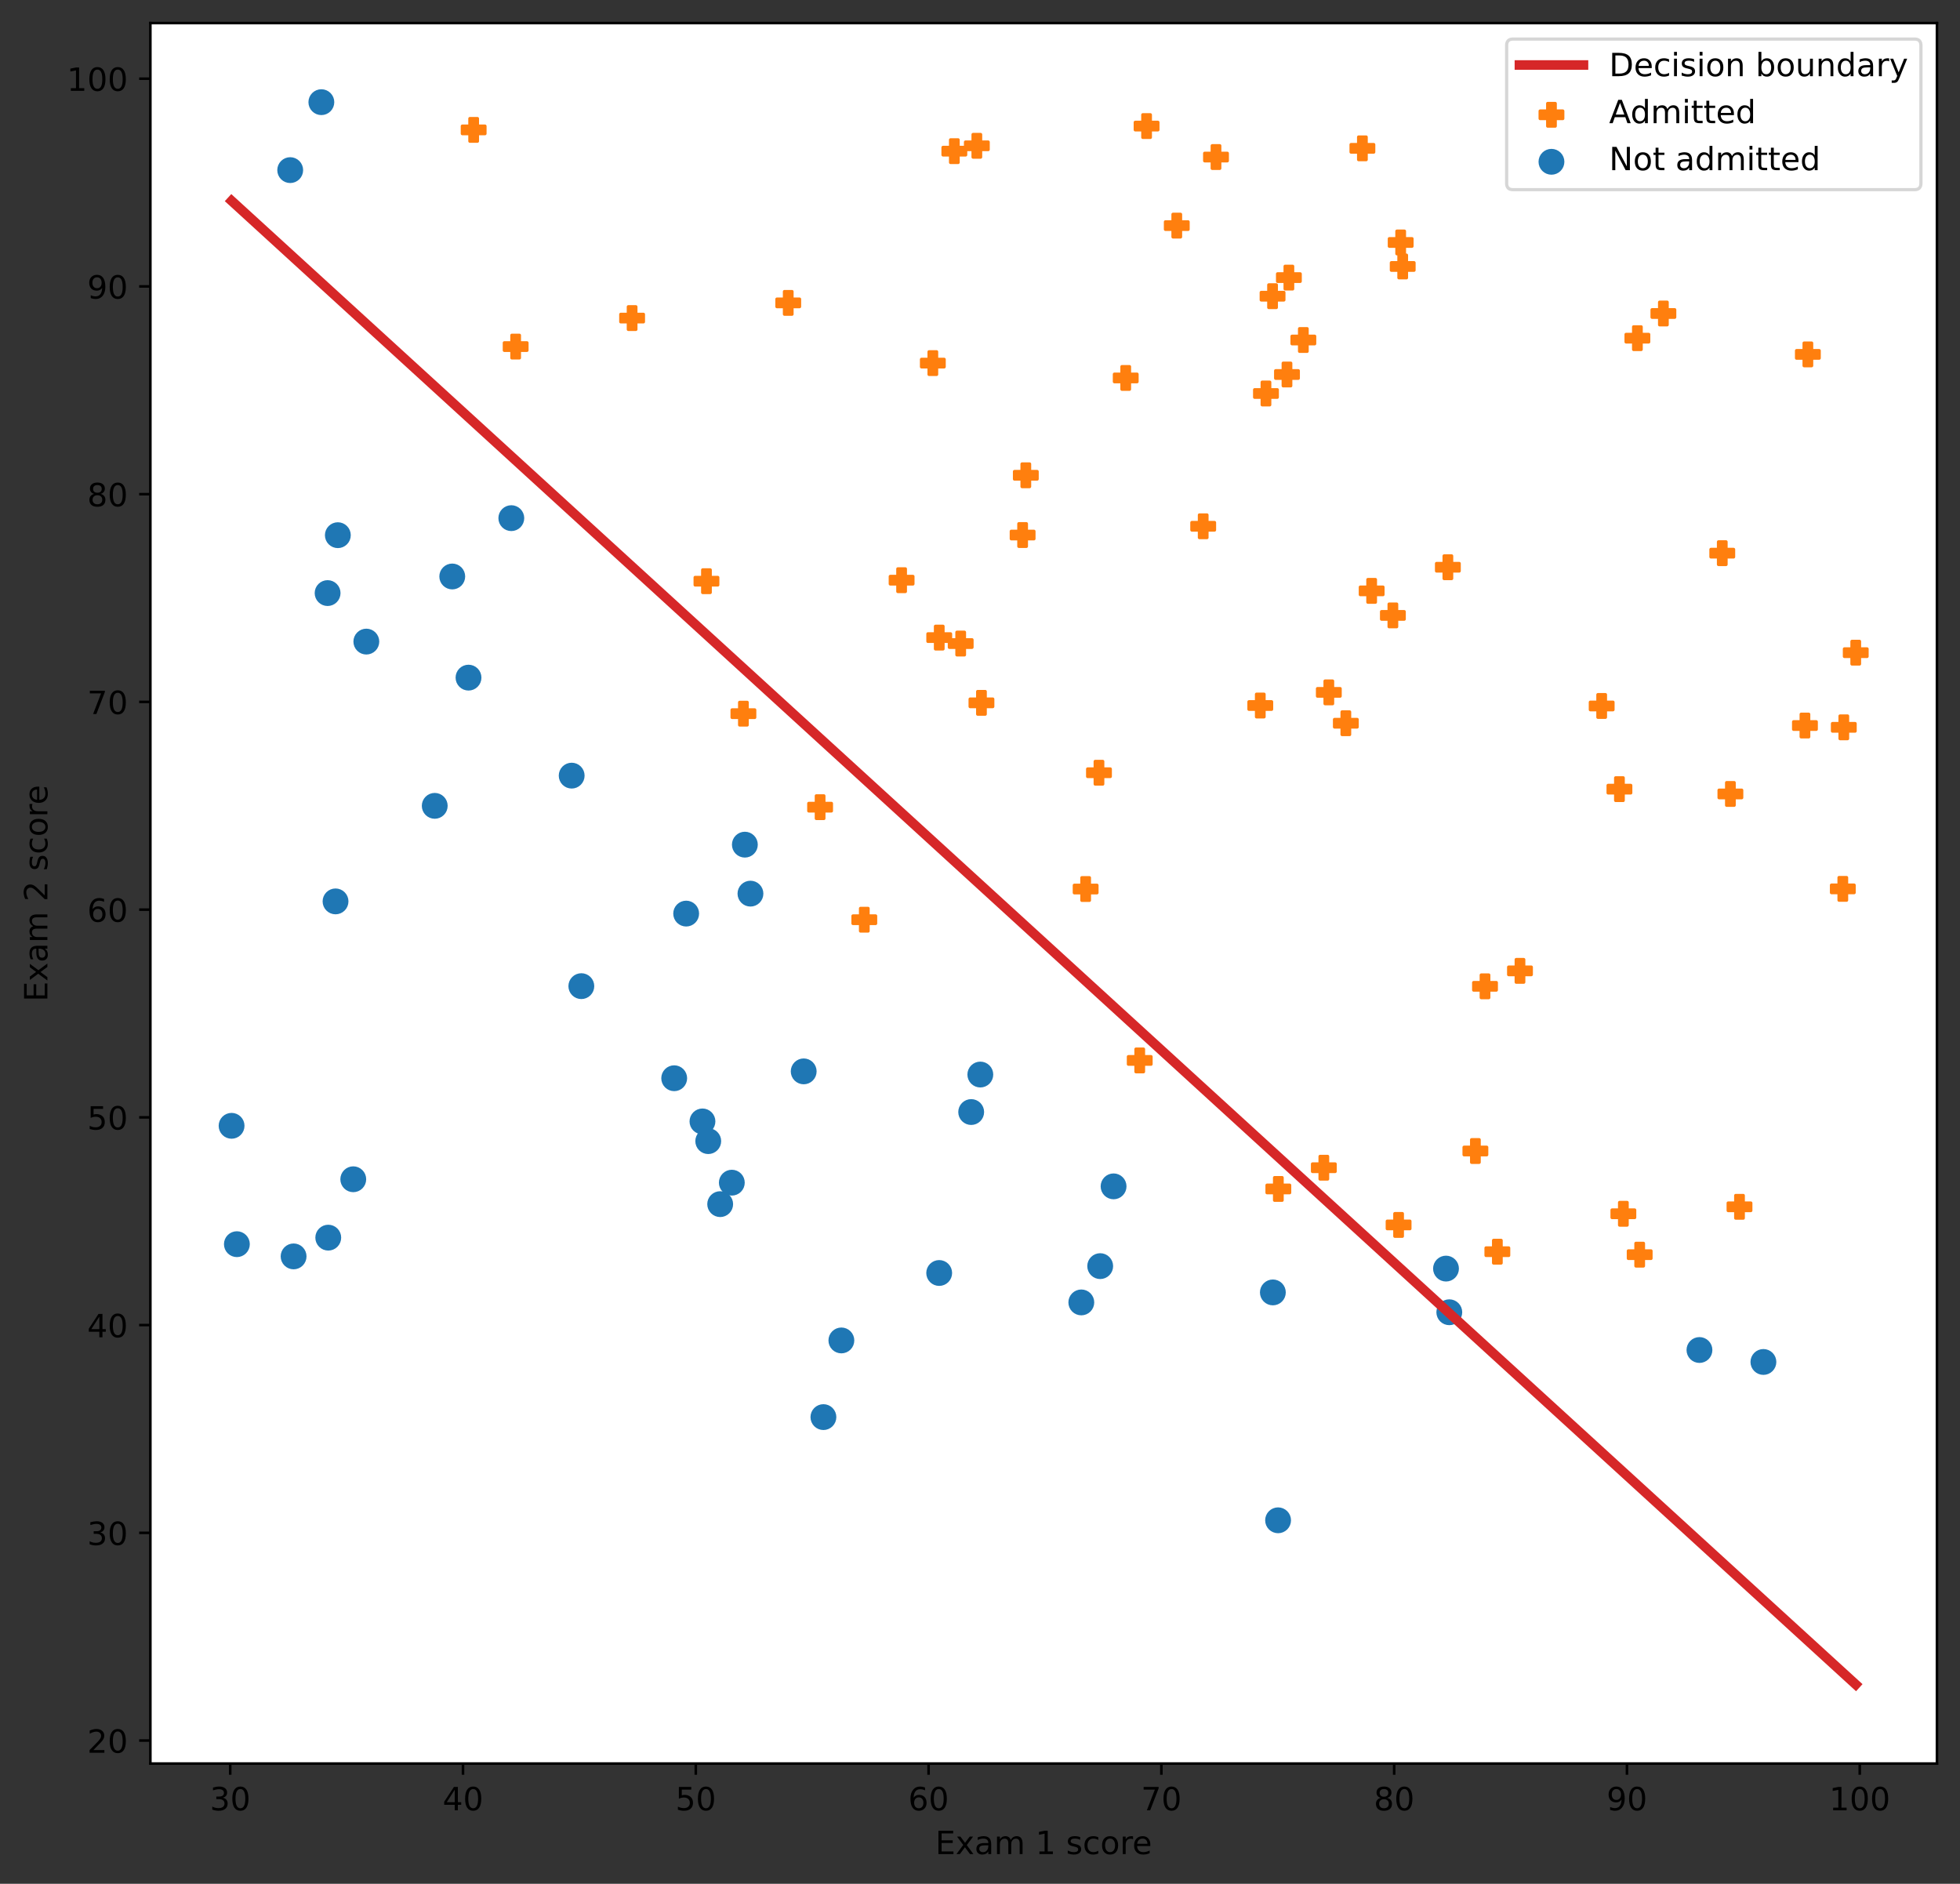 <?xml version="1.0" encoding="utf-8" standalone="no"?>
<!DOCTYPE svg PUBLIC "-//W3C//DTD SVG 1.1//EN"
  "http://www.w3.org/Graphics/SVG/1.1/DTD/svg11.dtd">
<!-- Created with matplotlib (https://matplotlib.org/) -->
<svg height="588.356pt" version="1.1" viewBox="0 0 612.166 588.356" width="612.166pt" xmlns="http://www.w3.org/2000/svg" xmlns:xlink="http://www.w3.org/1999/xlink">
 <rect x="0" y="0" width="612.166" height="588.356" fill="#333333" stroke="none"/>
 <defs>
  <style type="text/css">*{stroke-linecap:butt;stroke-linejoin:round;}</style>
 </defs>
 <g id="figure_1">
  <g id="patch_1">
   <path d="M 0 588.356 
L 612.166 588.356 
L 612.166 0 
L 0 0 
z
" style="fill:none;"/>
  </g>
  <g id="axes_1">
   <g id="patch_2">
    <path d="M 46.966 550.8 
L 604.966 550.8 
L 604.966 7.2 
L 46.966 7.2 
z
" style="fill:#ffffff;"/>
   </g>
   <g id="PathCollection_1">
    <defs>
     <path d="M -1.179 3.536 
L 1.179 3.536 
L 1.179 1.179 
L 3.536 1.179 
L 3.536 -1.179 
L 1.179 -1.179 
L 1.179 -3.536 
L -1.179 -3.536 
L -1.179 -1.179 
L -3.536 -1.179 
L -3.536 1.179 
L -1.179 1.179 
z
" id="mfff93f7c8d" style="stroke:#ff7f0e;"/>
    </defs>
    <g clip-path="url(#pd8bedff25d)">
     <use style="fill:#ff7f0e;stroke:#ff7f0e;" x="291.352" xlink:href="#mfff93f7c8d" y="113.405"/>
     <use style="fill:#ff7f0e;stroke:#ff7f0e;" x="428.406" xlink:href="#mfff93f7c8d" y="184.541"/>
     <use style="fill:#ff7f0e;stroke:#ff7f0e;" x="298.07" xlink:href="#mfff93f7c8d" y="47.208"/>
     <use style="fill:#ff7f0e;stroke:#ff7f0e;" x="399.265" xlink:href="#mfff93f7c8d" y="371.333"/>
     <use style="fill:#ff7f0e;stroke:#ff7f0e;" x="407.074" xlink:href="#mfff93f7c8d" y="106.19"/>
     <use style="fill:#ff7f0e;stroke:#ff7f0e;" x="467.669" xlink:href="#mfff93f7c8d" y="390.931"/>
     <use style="fill:#ff7f0e;stroke:#ff7f0e;" x="452.213" xlink:href="#mfff93f7c8d" y="177.16"/>
     <use style="fill:#ff7f0e;stroke:#ff7f0e;" x="358.111" xlink:href="#mfff93f7c8d" y="39.375"/>
     <use style="fill:#ff7f0e;stroke:#ff7f0e;" x="246.189" xlink:href="#mfff93f7c8d" y="94.597"/>
     <use style="fill:#ff7f0e;stroke:#ff7f0e;" x="355.971" xlink:href="#mfff93f7c8d" y="331.196"/>
     <use style="fill:#ff7f0e;stroke:#ff7f0e;" x="367.541" xlink:href="#mfff93f7c8d" y="70.463"/>
     <use style="fill:#ff7f0e;stroke:#ff7f0e;" x="413.472" xlink:href="#mfff93f7c8d" y="364.703"/>
     <use style="fill:#ff7f0e;stroke:#ff7f0e;" x="505.796" xlink:href="#mfff93f7c8d" y="246.469"/>
     <use style="fill:#ff7f0e;stroke:#ff7f0e;" x="420.345" xlink:href="#mfff93f7c8d" y="225.882"/>
     <use style="fill:#ff7f0e;stroke:#ff7f0e;" x="306.536" xlink:href="#mfff93f7c8d" y="219.511"/>
     <use style="fill:#ff7f0e;stroke:#ff7f0e;" x="436.821" xlink:href="#mfff93f7c8d" y="382.573"/>
     <use style="fill:#ff7f0e;stroke:#ff7f0e;" x="300.052" xlink:href="#mfff93f7c8d" y="200.997"/>
     <use style="fill:#ff7f0e;stroke:#ff7f0e;" x="474.734" xlink:href="#mfff93f7c8d" y="303.222"/>
     <use style="fill:#ff7f0e;stroke:#ff7f0e;" x="232.188" xlink:href="#mfff93f7c8d" y="222.895"/>
     <use style="fill:#ff7f0e;stroke:#ff7f0e;" x="320.394" xlink:href="#mfff93f7c8d" y="148.443"/>
     <use style="fill:#ff7f0e;stroke:#ff7f0e;" x="463.812" xlink:href="#mfff93f7c8d" y="308.049"/>
     <use style="fill:#ff7f0e;stroke:#ff7f0e;" x="540.453" xlink:href="#mfff93f7c8d" y="247.964"/>
     <use style="fill:#ff7f0e;stroke:#ff7f0e;" x="415.03" xlink:href="#mfff93f7c8d" y="216.242"/>
     <use style="fill:#ff7f0e;stroke:#ff7f0e;" x="564.651" xlink:href="#mfff93f7c8d" y="110.684"/>
     <use style="fill:#ff7f0e;stroke:#ff7f0e;" x="305.097" xlink:href="#mfff93f7c8d" y="45.538"/>
     <use style="fill:#ff7f0e;stroke:#ff7f0e;" x="519.525" xlink:href="#mfff93f7c8d" y="97.913"/>
     <use style="fill:#ff7f0e;stroke:#ff7f0e;" x="435.038" xlink:href="#mfff93f7c8d" y="192.205"/>
     <use style="fill:#ff7f0e;stroke:#ff7f0e;" x="575.564" xlink:href="#mfff93f7c8d" y="277.614"/>
     <use style="fill:#ff7f0e;stroke:#ff7f0e;" x="512.121" xlink:href="#mfff93f7c8d" y="391.858"/>
     <use style="fill:#ff7f0e;stroke:#ff7f0e;" x="563.736" xlink:href="#mfff93f7c8d" y="226.601"/>
     <use style="fill:#ff7f0e;stroke:#ff7f0e;" x="393.622" xlink:href="#mfff93f7c8d" y="220.353"/>
     <use style="fill:#ff7f0e;stroke:#ff7f0e;" x="375.793" xlink:href="#mfff93f7c8d" y="164.368"/>
     <use style="fill:#ff7f0e;stroke:#ff7f0e;" x="401.961" xlink:href="#mfff93f7c8d" y="116.964"/>
     <use style="fill:#ff7f0e;stroke:#ff7f0e;" x="147.936" xlink:href="#mfff93f7c8d" y="40.566"/>
     <use style="fill:#ff7f0e;stroke:#ff7f0e;" x="437.471" xlink:href="#mfff93f7c8d" y="75.725"/>
     <use style="fill:#ff7f0e;stroke:#ff7f0e;" x="339.078" xlink:href="#mfff93f7c8d" y="277.663"/>
     <use style="fill:#ff7f0e;stroke:#ff7f0e;" x="319.393" xlink:href="#mfff93f7c8d" y="167.105"/>
     <use style="fill:#ff7f0e;stroke:#ff7f0e;" x="379.792" xlink:href="#mfff93f7c8d" y="49.049"/>
     <use style="fill:#ff7f0e;stroke:#ff7f0e;" x="293.353" xlink:href="#mfff93f7c8d" y="199.135"/>
     <use style="fill:#ff7f0e;stroke:#ff7f0e;" x="281.597" xlink:href="#mfff93f7c8d" y="181.205"/>
     <use style="fill:#ff7f0e;stroke:#ff7f0e;" x="579.602" xlink:href="#mfff93f7c8d" y="203.843"/>
     <use style="fill:#ff7f0e;stroke:#ff7f0e;" x="197.426" xlink:href="#mfff93f7c8d" y="99.343"/>
     <use style="fill:#ff7f0e;stroke:#ff7f0e;" x="220.648" xlink:href="#mfff93f7c8d" y="181.52"/>
     <use style="fill:#ff7f0e;stroke:#ff7f0e;" x="500.249" xlink:href="#mfff93f7c8d" y="220.488"/>
     <use style="fill:#ff7f0e;stroke:#ff7f0e;" x="543.297" xlink:href="#mfff93f7c8d" y="376.911"/>
     <use style="fill:#ff7f0e;stroke:#ff7f0e;" x="343.24" xlink:href="#mfff93f7c8d" y="241.343"/>
     <use style="fill:#ff7f0e;stroke:#ff7f0e;" x="269.947" xlink:href="#mfff93f7c8d" y="287.247"/>
     <use style="fill:#ff7f0e;stroke:#ff7f0e;" x="438.105" xlink:href="#mfff93f7c8d" y="83.225"/>
     <use style="fill:#ff7f0e;stroke:#ff7f0e;" x="351.596" xlink:href="#mfff93f7c8d" y="118.039"/>
     <use style="fill:#ff7f0e;stroke:#ff7f0e;" x="402.558" xlink:href="#mfff93f7c8d" y="86.7"/>
     <use style="fill:#ff7f0e;stroke:#ff7f0e;" x="425.517" xlink:href="#mfff93f7c8d" y="46.326"/>
     <use style="fill:#ff7f0e;stroke:#ff7f0e;" x="537.915" xlink:href="#mfff93f7c8d" y="172.767"/>
     <use style="fill:#ff7f0e;stroke:#ff7f0e;" x="511.407" xlink:href="#mfff93f7c8d" y="105.617"/>
     <use style="fill:#ff7f0e;stroke:#ff7f0e;" x="395.397" xlink:href="#mfff93f7c8d" y="122.899"/>
     <use style="fill:#ff7f0e;stroke:#ff7f0e;" x="507.025" xlink:href="#mfff93f7c8d" y="379.091"/>
     <use style="fill:#ff7f0e;stroke:#ff7f0e;" x="460.808" xlink:href="#mfff93f7c8d" y="359.485"/>
     <use style="fill:#ff7f0e;stroke:#ff7f0e;" x="161.053" xlink:href="#mfff93f7c8d" y="108.245"/>
     <use style="fill:#ff7f0e;stroke:#ff7f0e;" x="575.873" xlink:href="#mfff93f7c8d" y="227.16"/>
     <use style="fill:#ff7f0e;stroke:#ff7f0e;" x="256.142" xlink:href="#mfff93f7c8d" y="252.097"/>
     <use style="fill:#ff7f0e;stroke:#ff7f0e;" x="397.456" xlink:href="#mfff93f7c8d" y="92.505"/>
    </g>
   </g>
   <g id="PathCollection_2">
    <defs>
     <path d="M 0 3.536 
C 0.938 3.536 1.837 3.163 2.5 2.5 
C 3.163 1.837 3.536 0.938 3.536 0 
C 3.536 -0.938 3.163 -1.837 2.5 -2.5 
C 1.837 -3.163 0.938 -3.536 0 -3.536 
C -0.938 -3.536 -1.837 -3.163 -2.5 -2.5 
C -3.163 -1.837 -3.536 -0.938 -3.536 0 
C -3.536 0.938 -3.163 1.837 -2.5 2.5 
C -1.837 3.163 -0.938 3.536 0 3.536 
z
" id="m0871f8c0d7" style="stroke:#1f77b4;"/>
    </defs>
    <g clip-path="url(#pd8bedff25d)">
     <use style="fill:#1f77b4;stroke:#1f77b4;" x="105.519" xlink:href="#m0871f8c0d7" y="167.151"/>
     <use style="fill:#1f77b4;stroke:#1f77b4;" x="73.986" xlink:href="#m0871f8c0d7" y="388.585"/>
     <use style="fill:#1f77b4;stroke:#1f77b4;" x="114.417" xlink:href="#m0871f8c0d7" y="200.385"/>
     <use style="fill:#1f77b4;stroke:#1f77b4;" x="181.568" xlink:href="#m0871f8c0d7" y="307.995"/>
     <use style="fill:#1f77b4;stroke:#1f77b4;" x="550.764" xlink:href="#m0871f8c0d7" y="425.371"/>
     <use style="fill:#1f77b4;stroke:#1f77b4;" x="399.184" xlink:href="#m0871f8c0d7" y="474.823"/>
     <use style="fill:#1f77b4;stroke:#1f77b4;" x="141.252" xlink:href="#m0871f8c0d7" y="180.048"/>
     <use style="fill:#1f77b4;stroke:#1f77b4;" x="347.803" xlink:href="#m0871f8c0d7" y="370.525"/>
     <use style="fill:#1f77b4;stroke:#1f77b4;" x="343.624" xlink:href="#m0871f8c0d7" y="395.44"/>
     <use style="fill:#1f77b4;stroke:#1f77b4;" x="221.205" xlink:href="#m0871f8c0d7" y="356.399"/>
     <use style="fill:#1f77b4;stroke:#1f77b4;" x="102.526" xlink:href="#m0871f8c0d7" y="386.545"/>
     <use style="fill:#1f77b4;stroke:#1f77b4;" x="530.79" xlink:href="#m0871f8c0d7" y="421.637"/>
     <use style="fill:#1f77b4;stroke:#1f77b4;" x="303.331" xlink:href="#m0871f8c0d7" y="347.314"/>
     <use style="fill:#1f77b4;stroke:#1f77b4;" x="135.781" xlink:href="#m0871f8c0d7" y="251.683"/>
     <use style="fill:#1f77b4;stroke:#1f77b4;" x="232.643" xlink:href="#m0871f8c0d7" y="263.803"/>
     <use style="fill:#1f77b4;stroke:#1f77b4;" x="146.331" xlink:href="#m0871f8c0d7" y="211.639"/>
     <use style="fill:#1f77b4;stroke:#1f77b4;" x="251.017" xlink:href="#m0871f8c0d7" y="334.612"/>
     <use style="fill:#1f77b4;stroke:#1f77b4;" x="100.37" xlink:href="#m0871f8c0d7" y="31.909"/>
     <use style="fill:#1f77b4;stroke:#1f77b4;" x="397.553" xlink:href="#m0871f8c0d7" y="403.648"/>
     <use style="fill:#1f77b4;stroke:#1f77b4;" x="102.32" xlink:href="#m0871f8c0d7" y="185.233"/>
     <use style="fill:#1f77b4;stroke:#1f77b4;" x="228.57" xlink:href="#m0871f8c0d7" y="369.372"/>
     <use style="fill:#1f77b4;stroke:#1f77b4;" x="452.661" xlink:href="#m0871f8c0d7" y="409.845"/>
     <use style="fill:#1f77b4;stroke:#1f77b4;" x="224.934" xlink:href="#m0871f8c0d7" y="376.078"/>
     <use style="fill:#1f77b4;stroke:#1f77b4;" x="306.184" xlink:href="#m0871f8c0d7" y="335.604"/>
     <use style="fill:#1f77b4;stroke:#1f77b4;" x="104.798" xlink:href="#m0871f8c0d7" y="281.524"/>
     <use style="fill:#1f77b4;stroke:#1f77b4;" x="219.399" xlink:href="#m0871f8c0d7" y="350.244"/>
     <use style="fill:#1f77b4;stroke:#1f77b4;" x="214.311" xlink:href="#m0871f8c0d7" y="285.335"/>
     <use style="fill:#1f77b4;stroke:#1f77b4;" x="90.64" xlink:href="#m0871f8c0d7" y="53.131"/>
     <use style="fill:#1f77b4;stroke:#1f77b4;" x="110.336" xlink:href="#m0871f8c0d7" y="368.307"/>
     <use style="fill:#1f77b4;stroke:#1f77b4;" x="262.786" xlink:href="#m0871f8c0d7" y="418.648"/>
     <use style="fill:#1f77b4;stroke:#1f77b4;" x="72.329" xlink:href="#m0871f8c0d7" y="351.617"/>
     <use style="fill:#1f77b4;stroke:#1f77b4;" x="178.551" xlink:href="#m0871f8c0d7" y="242.247"/>
     <use style="fill:#1f77b4;stroke:#1f77b4;" x="337.726" xlink:href="#m0871f8c0d7" y="406.771"/>
     <use style="fill:#1f77b4;stroke:#1f77b4;" x="210.573" xlink:href="#m0871f8c0d7" y="336.757"/>
     <use style="fill:#1f77b4;stroke:#1f77b4;" x="91.699" xlink:href="#m0871f8c0d7" y="392.399"/>
     <use style="fill:#1f77b4;stroke:#1f77b4;" x="293.336" xlink:href="#m0871f8c0d7" y="397.582"/>
     <use style="fill:#1f77b4;stroke:#1f77b4;" x="451.628" xlink:href="#m0871f8c0d7" y="396.21"/>
     <use style="fill:#1f77b4;stroke:#1f77b4;" x="159.699" xlink:href="#m0871f8c0d7" y="161.83"/>
     <use style="fill:#1f77b4;stroke:#1f77b4;" x="234.388" xlink:href="#m0871f8c0d7" y="279.103"/>
     <use style="fill:#1f77b4;stroke:#1f77b4;" x="257.176" xlink:href="#m0871f8c0d7" y="442.594"/>
    </g>
   </g>
   <g id="matplotlib.axis_1">
    <g id="xtick_1">
     <g id="line2d_1">
      <defs>
       <path d="M 0 0 
L 0 3.5 
" id="mc99211a2aa" style="stroke:#000000;stroke-width:0.8;"/>
      </defs>
      <g>
       <use style="stroke:#000000;stroke-width:0.8;" x="71.902" xlink:href="#mc99211a2aa" y="550.8"/>
      </g>
     </g>
     <g id="text_1">
      <!-- 30 -->
      <g transform="translate(65.539 565.398)scale(0.1 -0.1)">
       <defs>
        <path d="M 40.578 39.312 
Q 47.656 37.797 51.625 33 
Q 55.609 28.219 55.609 21.188 
Q 55.609 10.406 48.188 4.484 
Q 40.766 -1.422 27.094 -1.422 
Q 22.516 -1.422 17.656 -0.516 
Q 12.797 0.391 7.625 2.203 
L 7.625 11.719 
Q 11.719 9.328 16.594 8.109 
Q 21.484 6.891 26.812 6.891 
Q 36.078 6.891 40.938 10.547 
Q 45.797 14.203 45.797 21.188 
Q 45.797 27.641 41.281 31.266 
Q 36.766 34.906 28.719 34.906 
L 20.219 34.906 
L 20.219 43.016 
L 29.109 43.016 
Q 36.375 43.016 40.234 45.922 
Q 44.094 48.828 44.094 54.297 
Q 44.094 59.906 40.109 62.906 
Q 36.141 65.922 28.719 65.922 
Q 24.656 65.922 20.016 65.031 
Q 15.375 64.156 9.812 62.312 
L 9.812 71.094 
Q 15.438 72.656 20.344 73.438 
Q 25.25 74.219 29.594 74.219 
Q 40.828 74.219 47.359 69.109 
Q 53.906 64.016 53.906 55.328 
Q 53.906 49.266 50.438 45.094 
Q 46.969 40.922 40.578 39.312 
z
" id="DejaVuSans-51"/>
        <path d="M 31.781 66.406 
Q 24.172 66.406 20.328 58.906 
Q 16.5 51.422 16.5 36.375 
Q 16.5 21.391 20.328 13.891 
Q 24.172 6.391 31.781 6.391 
Q 39.453 6.391 43.281 13.891 
Q 47.125 21.391 47.125 36.375 
Q 47.125 51.422 43.281 58.906 
Q 39.453 66.406 31.781 66.406 
z
M 31.781 74.219 
Q 44.047 74.219 50.516 64.516 
Q 56.984 54.828 56.984 36.375 
Q 56.984 17.969 50.516 8.266 
Q 44.047 -1.422 31.781 -1.422 
Q 19.531 -1.422 13.062 8.266 
Q 6.594 17.969 6.594 36.375 
Q 6.594 54.828 13.062 64.516 
Q 19.531 74.219 31.781 74.219 
z
" id="DejaVuSans-48"/>
       </defs>
       <use xlink:href="#DejaVuSans-51"/>
       <use x="63.623" xlink:href="#DejaVuSans-48"/>
      </g>
     </g>
    </g>
    <g id="xtick_2">
     <g id="line2d_2">
      <g>
       <use style="stroke:#000000;stroke-width:0.8;" x="144.609" xlink:href="#mc99211a2aa" y="550.8"/>
      </g>
     </g>
     <g id="text_2">
      <!-- 40 -->
      <g transform="translate(138.247 565.398)scale(0.1 -0.1)">
       <defs>
        <path d="M 37.797 64.312 
L 12.891 25.391 
L 37.797 25.391 
z
M 35.203 72.906 
L 47.609 72.906 
L 47.609 25.391 
L 58.016 25.391 
L 58.016 17.188 
L 47.609 17.188 
L 47.609 0 
L 37.797 0 
L 37.797 17.188 
L 4.891 17.188 
L 4.891 26.703 
z
" id="DejaVuSans-52"/>
       </defs>
       <use xlink:href="#DejaVuSans-52"/>
       <use x="63.623" xlink:href="#DejaVuSans-48"/>
      </g>
     </g>
    </g>
    <g id="xtick_3">
     <g id="line2d_3">
      <g>
       <use style="stroke:#000000;stroke-width:0.8;" x="217.316" xlink:href="#mc99211a2aa" y="550.8"/>
      </g>
     </g>
     <g id="text_3">
      <!-- 50 -->
      <g transform="translate(210.954 565.398)scale(0.1 -0.1)">
       <defs>
        <path d="M 10.797 72.906 
L 49.516 72.906 
L 49.516 64.594 
L 19.828 64.594 
L 19.828 46.734 
Q 21.969 47.469 24.109 47.828 
Q 26.266 48.188 28.422 48.188 
Q 40.625 48.188 47.75 41.5 
Q 54.891 34.812 54.891 23.391 
Q 54.891 11.625 47.562 5.094 
Q 40.234 -1.422 26.906 -1.422 
Q 22.312 -1.422 17.547 -0.641 
Q 12.797 0.141 7.719 1.703 
L 7.719 11.625 
Q 12.109 9.234 16.797 8.062 
Q 21.484 6.891 26.703 6.891 
Q 35.156 6.891 40.078 11.328 
Q 45.016 15.766 45.016 23.391 
Q 45.016 31 40.078 35.438 
Q 35.156 39.891 26.703 39.891 
Q 22.75 39.891 18.812 39.016 
Q 14.891 38.141 10.797 36.281 
z
" id="DejaVuSans-53"/>
       </defs>
       <use xlink:href="#DejaVuSans-53"/>
       <use x="63.623" xlink:href="#DejaVuSans-48"/>
      </g>
     </g>
    </g>
    <g id="xtick_4">
     <g id="line2d_4">
      <g>
       <use style="stroke:#000000;stroke-width:0.8;" x="290.024" xlink:href="#mc99211a2aa" y="550.8"/>
      </g>
     </g>
     <g id="text_4">
      <!-- 60 -->
      <g transform="translate(283.661 565.398)scale(0.1 -0.1)">
       <defs>
        <path d="M 33.016 40.375 
Q 26.375 40.375 22.484 35.828 
Q 18.609 31.297 18.609 23.391 
Q 18.609 15.531 22.484 10.953 
Q 26.375 6.391 33.016 6.391 
Q 39.656 6.391 43.531 10.953 
Q 47.406 15.531 47.406 23.391 
Q 47.406 31.297 43.531 35.828 
Q 39.656 40.375 33.016 40.375 
z
M 52.594 71.297 
L 52.594 62.312 
Q 48.875 64.062 45.094 64.984 
Q 41.312 65.922 37.594 65.922 
Q 27.828 65.922 22.672 59.328 
Q 17.531 52.734 16.797 39.406 
Q 19.672 43.656 24.016 45.922 
Q 28.375 48.188 33.594 48.188 
Q 44.578 48.188 50.953 41.516 
Q 57.328 34.859 57.328 23.391 
Q 57.328 12.156 50.688 5.359 
Q 44.047 -1.422 33.016 -1.422 
Q 20.359 -1.422 13.672 8.266 
Q 6.984 17.969 6.984 36.375 
Q 6.984 53.656 15.188 63.938 
Q 23.391 74.219 37.203 74.219 
Q 40.922 74.219 44.703 73.484 
Q 48.484 72.75 52.594 71.297 
z
" id="DejaVuSans-54"/>
       </defs>
       <use xlink:href="#DejaVuSans-54"/>
       <use x="63.623" xlink:href="#DejaVuSans-48"/>
      </g>
     </g>
    </g>
    <g id="xtick_5">
     <g id="line2d_5">
      <g>
       <use style="stroke:#000000;stroke-width:0.8;" x="362.731" xlink:href="#mc99211a2aa" y="550.8"/>
      </g>
     </g>
     <g id="text_5">
      <!-- 70 -->
      <g transform="translate(356.369 565.398)scale(0.1 -0.1)">
       <defs>
        <path d="M 8.203 72.906 
L 55.078 72.906 
L 55.078 68.703 
L 28.609 0 
L 18.312 0 
L 43.219 64.594 
L 8.203 64.594 
z
" id="DejaVuSans-55"/>
       </defs>
       <use xlink:href="#DejaVuSans-55"/>
       <use x="63.623" xlink:href="#DejaVuSans-48"/>
      </g>
     </g>
    </g>
    <g id="xtick_6">
     <g id="line2d_6">
      <g>
       <use style="stroke:#000000;stroke-width:0.8;" x="435.439" xlink:href="#mc99211a2aa" y="550.8"/>
      </g>
     </g>
     <g id="text_6">
      <!-- 80 -->
      <g transform="translate(429.076 565.398)scale(0.1 -0.1)">
       <defs>
        <path d="M 31.781 34.625 
Q 24.75 34.625 20.719 30.859 
Q 16.703 27.094 16.703 20.516 
Q 16.703 13.922 20.719 10.156 
Q 24.75 6.391 31.781 6.391 
Q 38.812 6.391 42.859 10.172 
Q 46.922 13.969 46.922 20.516 
Q 46.922 27.094 42.891 30.859 
Q 38.875 34.625 31.781 34.625 
z
M 21.922 38.812 
Q 15.578 40.375 12.031 44.719 
Q 8.5 49.078 8.5 55.328 
Q 8.5 64.062 14.719 69.141 
Q 20.953 74.219 31.781 74.219 
Q 42.672 74.219 48.875 69.141 
Q 55.078 64.062 55.078 55.328 
Q 55.078 49.078 51.531 44.719 
Q 48 40.375 41.703 38.812 
Q 48.828 37.156 52.797 32.312 
Q 56.781 27.484 56.781 20.516 
Q 56.781 9.906 50.312 4.234 
Q 43.844 -1.422 31.781 -1.422 
Q 19.734 -1.422 13.25 4.234 
Q 6.781 9.906 6.781 20.516 
Q 6.781 27.484 10.781 32.312 
Q 14.797 37.156 21.922 38.812 
z
M 18.312 54.391 
Q 18.312 48.734 21.844 45.562 
Q 25.391 42.391 31.781 42.391 
Q 38.141 42.391 41.719 45.562 
Q 45.312 48.734 45.312 54.391 
Q 45.312 60.062 41.719 63.234 
Q 38.141 66.406 31.781 66.406 
Q 25.391 66.406 21.844 63.234 
Q 18.312 60.062 18.312 54.391 
z
" id="DejaVuSans-56"/>
       </defs>
       <use xlink:href="#DejaVuSans-56"/>
       <use x="63.623" xlink:href="#DejaVuSans-48"/>
      </g>
     </g>
    </g>
    <g id="xtick_7">
     <g id="line2d_7">
      <g>
       <use style="stroke:#000000;stroke-width:0.8;" x="508.146" xlink:href="#mc99211a2aa" y="550.8"/>
      </g>
     </g>
     <g id="text_7">
      <!-- 90 -->
      <g transform="translate(501.784 565.398)scale(0.1 -0.1)">
       <defs>
        <path d="M 10.984 1.516 
L 10.984 10.5 
Q 14.703 8.734 18.5 7.812 
Q 22.312 6.891 25.984 6.891 
Q 35.75 6.891 40.891 13.453 
Q 46.047 20.016 46.781 33.406 
Q 43.953 29.203 39.594 26.953 
Q 35.25 24.703 29.984 24.703 
Q 19.047 24.703 12.672 31.312 
Q 6.297 37.938 6.297 49.422 
Q 6.297 60.641 12.938 67.422 
Q 19.578 74.219 30.609 74.219 
Q 43.266 74.219 49.922 64.516 
Q 56.594 54.828 56.594 36.375 
Q 56.594 19.141 48.406 8.859 
Q 40.234 -1.422 26.422 -1.422 
Q 22.703 -1.422 18.891 -0.688 
Q 15.094 0.047 10.984 1.516 
z
M 30.609 32.422 
Q 37.25 32.422 41.125 36.953 
Q 45.016 41.5 45.016 49.422 
Q 45.016 57.281 41.125 61.844 
Q 37.25 66.406 30.609 66.406 
Q 23.969 66.406 20.094 61.844 
Q 16.219 57.281 16.219 49.422 
Q 16.219 41.5 20.094 36.953 
Q 23.969 32.422 30.609 32.422 
z
" id="DejaVuSans-57"/>
       </defs>
       <use xlink:href="#DejaVuSans-57"/>
       <use x="63.623" xlink:href="#DejaVuSans-48"/>
      </g>
     </g>
    </g>
    <g id="xtick_8">
     <g id="line2d_8">
      <g>
       <use style="stroke:#000000;stroke-width:0.8;" x="580.854" xlink:href="#mc99211a2aa" y="550.8"/>
      </g>
     </g>
     <g id="text_8">
      <!-- 100 -->
      <g transform="translate(571.31 565.398)scale(0.1 -0.1)">
       <defs>
        <path d="M 12.406 8.297 
L 28.516 8.297 
L 28.516 63.922 
L 10.984 60.406 
L 10.984 69.391 
L 28.422 72.906 
L 38.281 72.906 
L 38.281 8.297 
L 54.391 8.297 
L 54.391 0 
L 12.406 0 
z
" id="DejaVuSans-49"/>
       </defs>
       <use xlink:href="#DejaVuSans-49"/>
       <use x="63.623" xlink:href="#DejaVuSans-48"/>
       <use x="127.246" xlink:href="#DejaVuSans-48"/>
      </g>
     </g>
    </g>
    <g id="text_9">
     <!-- Exam 1 score -->
     <g transform="translate(292.12 579.077)scale(0.1 -0.1)">
      <defs>
       <path d="M 9.812 72.906 
L 55.906 72.906 
L 55.906 64.594 
L 19.672 64.594 
L 19.672 43.016 
L 54.391 43.016 
L 54.391 34.719 
L 19.672 34.719 
L 19.672 8.297 
L 56.781 8.297 
L 56.781 0 
L 9.812 0 
z
" id="DejaVuSans-69"/>
       <path d="M 54.891 54.688 
L 35.109 28.078 
L 55.906 0 
L 45.312 0 
L 29.391 21.484 
L 13.484 0 
L 2.875 0 
L 24.125 28.609 
L 4.688 54.688 
L 15.281 54.688 
L 29.781 35.203 
L 44.281 54.688 
z
" id="DejaVuSans-120"/>
       <path d="M 34.281 27.484 
Q 23.391 27.484 19.188 25 
Q 14.984 22.516 14.984 16.5 
Q 14.984 11.719 18.141 8.906 
Q 21.297 6.109 26.703 6.109 
Q 34.188 6.109 38.703 11.406 
Q 43.219 16.703 43.219 25.484 
L 43.219 27.484 
z
M 52.203 31.203 
L 52.203 0 
L 43.219 0 
L 43.219 8.297 
Q 40.141 3.328 35.547 0.953 
Q 30.953 -1.422 24.312 -1.422 
Q 15.922 -1.422 10.953 3.297 
Q 6 8.016 6 15.922 
Q 6 25.141 12.172 29.828 
Q 18.359 34.516 30.609 34.516 
L 43.219 34.516 
L 43.219 35.406 
Q 43.219 41.609 39.141 45 
Q 35.062 48.391 27.688 48.391 
Q 23 48.391 18.547 47.266 
Q 14.109 46.141 10.016 43.891 
L 10.016 52.203 
Q 14.938 54.109 19.578 55.047 
Q 24.219 56 28.609 56 
Q 40.484 56 46.344 49.844 
Q 52.203 43.703 52.203 31.203 
z
" id="DejaVuSans-97"/>
       <path d="M 52 44.188 
Q 55.375 50.25 60.062 53.125 
Q 64.75 56 71.094 56 
Q 79.641 56 84.281 50.016 
Q 88.922 44.047 88.922 33.016 
L 88.922 0 
L 79.891 0 
L 79.891 32.719 
Q 79.891 40.578 77.094 44.375 
Q 74.312 48.188 68.609 48.188 
Q 61.625 48.188 57.562 43.547 
Q 53.516 38.922 53.516 30.906 
L 53.516 0 
L 44.484 0 
L 44.484 32.719 
Q 44.484 40.625 41.703 44.406 
Q 38.922 48.188 33.109 48.188 
Q 26.219 48.188 22.156 43.531 
Q 18.109 38.875 18.109 30.906 
L 18.109 0 
L 9.078 0 
L 9.078 54.688 
L 18.109 54.688 
L 18.109 46.188 
Q 21.188 51.219 25.484 53.609 
Q 29.781 56 35.688 56 
Q 41.656 56 45.828 52.969 
Q 50 49.953 52 44.188 
z
" id="DejaVuSans-109"/>
       <path id="DejaVuSans-32"/>
       <path d="M 44.281 53.078 
L 44.281 44.578 
Q 40.484 46.531 36.375 47.5 
Q 32.281 48.484 27.875 48.484 
Q 21.188 48.484 17.844 46.438 
Q 14.5 44.391 14.5 40.281 
Q 14.5 37.156 16.891 35.375 
Q 19.281 33.594 26.516 31.984 
L 29.594 31.297 
Q 39.156 29.25 43.188 25.516 
Q 47.219 21.781 47.219 15.094 
Q 47.219 7.469 41.188 3.016 
Q 35.156 -1.422 24.609 -1.422 
Q 20.219 -1.422 15.453 -0.562 
Q 10.688 0.297 5.422 2 
L 5.422 11.281 
Q 10.406 8.688 15.234 7.391 
Q 20.062 6.109 24.812 6.109 
Q 31.156 6.109 34.562 8.281 
Q 37.984 10.453 37.984 14.406 
Q 37.984 18.062 35.516 20.016 
Q 33.062 21.969 24.703 23.781 
L 21.578 24.516 
Q 13.234 26.266 9.516 29.906 
Q 5.812 33.547 5.812 39.891 
Q 5.812 47.609 11.281 51.797 
Q 16.75 56 26.812 56 
Q 31.781 56 36.172 55.266 
Q 40.578 54.547 44.281 53.078 
z
" id="DejaVuSans-115"/>
       <path d="M 48.781 52.594 
L 48.781 44.188 
Q 44.969 46.297 41.141 47.344 
Q 37.312 48.391 33.406 48.391 
Q 24.656 48.391 19.812 42.844 
Q 14.984 37.312 14.984 27.297 
Q 14.984 17.281 19.812 11.734 
Q 24.656 6.203 33.406 6.203 
Q 37.312 6.203 41.141 7.25 
Q 44.969 8.297 48.781 10.406 
L 48.781 2.094 
Q 45.016 0.344 40.984 -0.531 
Q 36.969 -1.422 32.422 -1.422 
Q 20.062 -1.422 12.781 6.344 
Q 5.516 14.109 5.516 27.297 
Q 5.516 40.672 12.859 48.328 
Q 20.219 56 33.016 56 
Q 37.156 56 41.109 55.141 
Q 45.062 54.297 48.781 52.594 
z
" id="DejaVuSans-99"/>
       <path d="M 30.609 48.391 
Q 23.391 48.391 19.188 42.75 
Q 14.984 37.109 14.984 27.297 
Q 14.984 17.484 19.156 11.844 
Q 23.344 6.203 30.609 6.203 
Q 37.797 6.203 41.984 11.859 
Q 46.188 17.531 46.188 27.297 
Q 46.188 37.016 41.984 42.703 
Q 37.797 48.391 30.609 48.391 
z
M 30.609 56 
Q 42.328 56 49.016 48.375 
Q 55.719 40.766 55.719 27.297 
Q 55.719 13.875 49.016 6.219 
Q 42.328 -1.422 30.609 -1.422 
Q 18.844 -1.422 12.172 6.219 
Q 5.516 13.875 5.516 27.297 
Q 5.516 40.766 12.172 48.375 
Q 18.844 56 30.609 56 
z
" id="DejaVuSans-111"/>
       <path d="M 41.109 46.297 
Q 39.594 47.172 37.812 47.578 
Q 36.031 48 33.891 48 
Q 26.266 48 22.188 43.047 
Q 18.109 38.094 18.109 28.812 
L 18.109 0 
L 9.078 0 
L 9.078 54.688 
L 18.109 54.688 
L 18.109 46.188 
Q 20.953 51.172 25.484 53.578 
Q 30.031 56 36.531 56 
Q 37.453 56 38.578 55.875 
Q 39.703 55.766 41.062 55.516 
z
" id="DejaVuSans-114"/>
       <path d="M 56.203 29.594 
L 56.203 25.203 
L 14.891 25.203 
Q 15.484 15.922 20.484 11.062 
Q 25.484 6.203 34.422 6.203 
Q 39.594 6.203 44.453 7.469 
Q 49.312 8.734 54.109 11.281 
L 54.109 2.781 
Q 49.266 0.734 44.188 -0.344 
Q 39.109 -1.422 33.891 -1.422 
Q 20.797 -1.422 13.156 6.188 
Q 5.516 13.812 5.516 26.812 
Q 5.516 40.234 12.766 48.109 
Q 20.016 56 32.328 56 
Q 43.359 56 49.781 48.891 
Q 56.203 41.797 56.203 29.594 
z
M 47.219 32.234 
Q 47.125 39.594 43.094 43.984 
Q 39.062 48.391 32.422 48.391 
Q 24.906 48.391 20.391 44.141 
Q 15.875 39.891 15.188 32.172 
z
" id="DejaVuSans-101"/>
      </defs>
      <use xlink:href="#DejaVuSans-69"/>
      <use x="63.184" xlink:href="#DejaVuSans-120"/>
      <use x="122.363" xlink:href="#DejaVuSans-97"/>
      <use x="183.643" xlink:href="#DejaVuSans-109"/>
      <use x="281.055" xlink:href="#DejaVuSans-32"/>
      <use x="312.842" xlink:href="#DejaVuSans-49"/>
      <use x="376.465" xlink:href="#DejaVuSans-32"/>
      <use x="408.252" xlink:href="#DejaVuSans-115"/>
      <use x="460.352" xlink:href="#DejaVuSans-99"/>
      <use x="515.332" xlink:href="#DejaVuSans-111"/>
      <use x="576.514" xlink:href="#DejaVuSans-114"/>
      <use x="615.377" xlink:href="#DejaVuSans-101"/>
     </g>
    </g>
   </g>
   <g id="matplotlib.axis_2">
    <g id="ytick_1">
     <g id="line2d_9">
      <defs>
       <path d="M 0 0 
L -3.5 0 
" id="ma11ed29828" style="stroke:#000000;stroke-width:0.8;"/>
      </defs>
      <g>
       <use style="stroke:#000000;stroke-width:0.8;" x="46.966" xlink:href="#ma11ed29828" y="543.617"/>
      </g>
     </g>
     <g id="text_10">
      <!-- 20 -->
      <g transform="translate(27.241 547.416)scale(0.1 -0.1)">
       <defs>
        <path d="M 19.188 8.297 
L 53.609 8.297 
L 53.609 0 
L 7.328 0 
L 7.328 8.297 
Q 12.938 14.109 22.625 23.891 
Q 32.328 33.688 34.812 36.531 
Q 39.547 41.844 41.422 45.531 
Q 43.312 49.219 43.312 52.781 
Q 43.312 58.594 39.234 62.25 
Q 35.156 65.922 28.609 65.922 
Q 23.969 65.922 18.812 64.312 
Q 13.672 62.703 7.812 59.422 
L 7.812 69.391 
Q 13.766 71.781 18.938 73 
Q 24.125 74.219 28.422 74.219 
Q 39.75 74.219 46.484 68.547 
Q 53.219 62.891 53.219 53.422 
Q 53.219 48.922 51.531 44.891 
Q 49.859 40.875 45.406 35.406 
Q 44.188 33.984 37.641 27.219 
Q 31.109 20.453 19.188 8.297 
z
" id="DejaVuSans-50"/>
       </defs>
       <use xlink:href="#DejaVuSans-50"/>
       <use x="63.623" xlink:href="#DejaVuSans-48"/>
      </g>
     </g>
    </g>
    <g id="ytick_2">
     <g id="line2d_10">
      <g>
       <use style="stroke:#000000;stroke-width:0.8;" x="46.966" xlink:href="#ma11ed29828" y="478.737"/>
      </g>
     </g>
     <g id="text_11">
      <!-- 30 -->
      <g transform="translate(27.241 482.536)scale(0.1 -0.1)">
       <use xlink:href="#DejaVuSans-51"/>
       <use x="63.623" xlink:href="#DejaVuSans-48"/>
      </g>
     </g>
    </g>
    <g id="ytick_3">
     <g id="line2d_11">
      <g>
       <use style="stroke:#000000;stroke-width:0.8;" x="46.966" xlink:href="#ma11ed29828" y="413.856"/>
      </g>
     </g>
     <g id="text_12">
      <!-- 40 -->
      <g transform="translate(27.241 417.655)scale(0.1 -0.1)">
       <use xlink:href="#DejaVuSans-52"/>
       <use x="63.623" xlink:href="#DejaVuSans-48"/>
      </g>
     </g>
    </g>
    <g id="ytick_4">
     <g id="line2d_12">
      <g>
       <use style="stroke:#000000;stroke-width:0.8;" x="46.966" xlink:href="#ma11ed29828" y="348.976"/>
      </g>
     </g>
     <g id="text_13">
      <!-- 50 -->
      <g transform="translate(27.241 352.775)scale(0.1 -0.1)">
       <use xlink:href="#DejaVuSans-53"/>
       <use x="63.623" xlink:href="#DejaVuSans-48"/>
      </g>
     </g>
    </g>
    <g id="ytick_5">
     <g id="line2d_13">
      <g>
       <use style="stroke:#000000;stroke-width:0.8;" x="46.966" xlink:href="#ma11ed29828" y="284.095"/>
      </g>
     </g>
     <g id="text_14">
      <!-- 60 -->
      <g transform="translate(27.241 287.895)scale(0.1 -0.1)">
       <use xlink:href="#DejaVuSans-54"/>
       <use x="63.623" xlink:href="#DejaVuSans-48"/>
      </g>
     </g>
    </g>
    <g id="ytick_6">
     <g id="line2d_14">
      <g>
       <use style="stroke:#000000;stroke-width:0.8;" x="46.966" xlink:href="#ma11ed29828" y="219.215"/>
      </g>
     </g>
     <g id="text_15">
      <!-- 70 -->
      <g transform="translate(27.241 223.014)scale(0.1 -0.1)">
       <use xlink:href="#DejaVuSans-55"/>
       <use x="63.623" xlink:href="#DejaVuSans-48"/>
      </g>
     </g>
    </g>
    <g id="ytick_7">
     <g id="line2d_15">
      <g>
       <use style="stroke:#000000;stroke-width:0.8;" x="46.966" xlink:href="#ma11ed29828" y="154.335"/>
      </g>
     </g>
     <g id="text_16">
      <!-- 80 -->
      <g transform="translate(27.241 158.134)scale(0.1 -0.1)">
       <use xlink:href="#DejaVuSans-56"/>
       <use x="63.623" xlink:href="#DejaVuSans-48"/>
      </g>
     </g>
    </g>
    <g id="ytick_8">
     <g id="line2d_16">
      <g>
       <use style="stroke:#000000;stroke-width:0.8;" x="46.966" xlink:href="#ma11ed29828" y="89.454"/>
      </g>
     </g>
     <g id="text_17">
      <!-- 90 -->
      <g transform="translate(27.241 93.254)scale(0.1 -0.1)">
       <use xlink:href="#DejaVuSans-57"/>
       <use x="63.623" xlink:href="#DejaVuSans-48"/>
      </g>
     </g>
    </g>
    <g id="ytick_9">
     <g id="line2d_17">
      <g>
       <use style="stroke:#000000;stroke-width:0.8;" x="46.966" xlink:href="#ma11ed29828" y="24.574"/>
      </g>
     </g>
     <g id="text_18">
      <!-- 100 -->
      <g transform="translate(20.878 28.373)scale(0.1 -0.1)">
       <use xlink:href="#DejaVuSans-49"/>
       <use x="63.623" xlink:href="#DejaVuSans-48"/>
       <use x="127.246" xlink:href="#DejaVuSans-48"/>
      </g>
     </g>
    </g>
    <g id="text_19">
     <!-- Exam 2 score -->
     <g transform="translate(14.798 312.845)rotate(-90)scale(0.1 -0.1)">
      <use xlink:href="#DejaVuSans-69"/>
      <use x="63.184" xlink:href="#DejaVuSans-120"/>
      <use x="122.363" xlink:href="#DejaVuSans-97"/>
      <use x="183.643" xlink:href="#DejaVuSans-109"/>
      <use x="281.055" xlink:href="#DejaVuSans-32"/>
      <use x="312.842" xlink:href="#DejaVuSans-50"/>
      <use x="376.465" xlink:href="#DejaVuSans-32"/>
      <use x="408.252" xlink:href="#DejaVuSans-115"/>
      <use x="460.352" xlink:href="#DejaVuSans-99"/>
      <use x="515.332" xlink:href="#DejaVuSans-111"/>
      <use x="576.514" xlink:href="#DejaVuSans-114"/>
      <use x="615.377" xlink:href="#DejaVuSans-101"/>
     </g>
    </g>
   </g>
   <g id="line2d_18">
    <path clip-path="url(#pd8bedff25d)" d="M 72.329 62.732 
L 579.602 526.091 
" style="fill:none;stroke:#d62728;stroke-linecap:square;stroke-width:3;"/>
   </g>
   <g id="patch_3">
    <path d="M 46.966 550.8 
L 46.966 7.2 
" style="fill:none;stroke:#000000;stroke-linecap:square;stroke-linejoin:miter;stroke-width:0.8;"/>
   </g>
   <g id="patch_4">
    <path d="M 604.966 550.8 
L 604.966 7.2 
" style="fill:none;stroke:#000000;stroke-linecap:square;stroke-linejoin:miter;stroke-width:0.8;"/>
   </g>
   <g id="patch_5">
    <path d="M 46.966 550.8 
L 604.966 550.8 
" style="fill:none;stroke:#000000;stroke-linecap:square;stroke-linejoin:miter;stroke-width:0.8;"/>
   </g>
   <g id="patch_6">
    <path d="M 46.966 7.2 
L 604.966 7.2 
" style="fill:none;stroke:#000000;stroke-linecap:square;stroke-linejoin:miter;stroke-width:0.8;"/>
   </g>
   <g id="legend_1">
    <g id="patch_7">
     <path d="M 472.566 59.234 
L 597.966 59.234 
Q 599.966 59.234 599.966 57.234 
L 599.966 14.2 
Q 599.966 12.2 597.966 12.2 
L 472.566 12.2 
Q 470.566 12.2 470.566 14.2 
L 470.566 57.234 
Q 470.566 59.234 472.566 59.234 
z
" style="fill:#ffffff;opacity:0.8;stroke:#cccccc;stroke-linejoin:miter;"/>
    </g>
    <g id="line2d_19">
     <path d="M 474.566 20.298 
L 494.566 20.298 
" style="fill:none;stroke:#d62728;stroke-linecap:square;stroke-width:3;"/>
    </g>
    <g id="line2d_20"/>
    <g id="text_20">
     <!-- Decision boundary -->
     <g transform="translate(502.566 23.798)scale(0.1 -0.1)">
      <defs>
       <path d="M 19.672 64.797 
L 19.672 8.109 
L 31.594 8.109 
Q 46.688 8.109 53.688 14.938 
Q 60.688 21.781 60.688 36.531 
Q 60.688 51.172 53.688 57.984 
Q 46.688 64.797 31.594 64.797 
z
M 9.812 72.906 
L 30.078 72.906 
Q 51.266 72.906 61.172 64.094 
Q 71.094 55.281 71.094 36.531 
Q 71.094 17.672 61.125 8.828 
Q 51.172 0 30.078 0 
L 9.812 0 
z
" id="DejaVuSans-68"/>
       <path d="M 9.422 54.688 
L 18.406 54.688 
L 18.406 0 
L 9.422 0 
z
M 9.422 75.984 
L 18.406 75.984 
L 18.406 64.594 
L 9.422 64.594 
z
" id="DejaVuSans-105"/>
       <path d="M 54.891 33.016 
L 54.891 0 
L 45.906 0 
L 45.906 32.719 
Q 45.906 40.484 42.875 44.328 
Q 39.844 48.188 33.797 48.188 
Q 26.516 48.188 22.312 43.547 
Q 18.109 38.922 18.109 30.906 
L 18.109 0 
L 9.078 0 
L 9.078 54.688 
L 18.109 54.688 
L 18.109 46.188 
Q 21.344 51.125 25.703 53.562 
Q 30.078 56 35.797 56 
Q 45.219 56 50.047 50.172 
Q 54.891 44.344 54.891 33.016 
z
" id="DejaVuSans-110"/>
       <path d="M 48.688 27.297 
Q 48.688 37.203 44.609 42.844 
Q 40.531 48.484 33.406 48.484 
Q 26.266 48.484 22.188 42.844 
Q 18.109 37.203 18.109 27.297 
Q 18.109 17.391 22.188 11.75 
Q 26.266 6.109 33.406 6.109 
Q 40.531 6.109 44.609 11.75 
Q 48.688 17.391 48.688 27.297 
z
M 18.109 46.391 
Q 20.953 51.266 25.266 53.625 
Q 29.594 56 35.594 56 
Q 45.562 56 51.781 48.094 
Q 58.016 40.188 58.016 27.297 
Q 58.016 14.406 51.781 6.484 
Q 45.562 -1.422 35.594 -1.422 
Q 29.594 -1.422 25.266 0.953 
Q 20.953 3.328 18.109 8.203 
L 18.109 0 
L 9.078 0 
L 9.078 75.984 
L 18.109 75.984 
z
" id="DejaVuSans-98"/>
       <path d="M 8.5 21.578 
L 8.5 54.688 
L 17.484 54.688 
L 17.484 21.922 
Q 17.484 14.156 20.5 10.266 
Q 23.531 6.391 29.594 6.391 
Q 36.859 6.391 41.078 11.031 
Q 45.312 15.672 45.312 23.688 
L 45.312 54.688 
L 54.297 54.688 
L 54.297 0 
L 45.312 0 
L 45.312 8.406 
Q 42.047 3.422 37.719 1 
Q 33.406 -1.422 27.688 -1.422 
Q 18.266 -1.422 13.375 4.438 
Q 8.5 10.297 8.5 21.578 
z
M 31.109 56 
z
" id="DejaVuSans-117"/>
       <path d="M 45.406 46.391 
L 45.406 75.984 
L 54.391 75.984 
L 54.391 0 
L 45.406 0 
L 45.406 8.203 
Q 42.578 3.328 38.25 0.953 
Q 33.938 -1.422 27.875 -1.422 
Q 17.969 -1.422 11.734 6.484 
Q 5.516 14.406 5.516 27.297 
Q 5.516 40.188 11.734 48.094 
Q 17.969 56 27.875 56 
Q 33.938 56 38.25 53.625 
Q 42.578 51.266 45.406 46.391 
z
M 14.797 27.297 
Q 14.797 17.391 18.875 11.75 
Q 22.953 6.109 30.078 6.109 
Q 37.203 6.109 41.297 11.75 
Q 45.406 17.391 45.406 27.297 
Q 45.406 37.203 41.297 42.844 
Q 37.203 48.484 30.078 48.484 
Q 22.953 48.484 18.875 42.844 
Q 14.797 37.203 14.797 27.297 
z
" id="DejaVuSans-100"/>
       <path d="M 32.172 -5.078 
Q 28.375 -14.844 24.75 -17.812 
Q 21.141 -20.797 15.094 -20.797 
L 7.906 -20.797 
L 7.906 -13.281 
L 13.188 -13.281 
Q 16.891 -13.281 18.938 -11.516 
Q 21 -9.766 23.484 -3.219 
L 25.094 0.875 
L 2.984 54.688 
L 12.5 54.688 
L 29.594 11.922 
L 46.688 54.688 
L 56.203 54.688 
z
" id="DejaVuSans-121"/>
      </defs>
      <use xlink:href="#DejaVuSans-68"/>
      <use x="77.002" xlink:href="#DejaVuSans-101"/>
      <use x="138.525" xlink:href="#DejaVuSans-99"/>
      <use x="193.506" xlink:href="#DejaVuSans-105"/>
      <use x="221.289" xlink:href="#DejaVuSans-115"/>
      <use x="273.389" xlink:href="#DejaVuSans-105"/>
      <use x="301.172" xlink:href="#DejaVuSans-111"/>
      <use x="362.354" xlink:href="#DejaVuSans-110"/>
      <use x="425.732" xlink:href="#DejaVuSans-32"/>
      <use x="457.52" xlink:href="#DejaVuSans-98"/>
      <use x="520.996" xlink:href="#DejaVuSans-111"/>
      <use x="582.178" xlink:href="#DejaVuSans-117"/>
      <use x="645.557" xlink:href="#DejaVuSans-110"/>
      <use x="708.936" xlink:href="#DejaVuSans-100"/>
      <use x="772.412" xlink:href="#DejaVuSans-97"/>
      <use x="833.691" xlink:href="#DejaVuSans-114"/>
      <use x="874.805" xlink:href="#DejaVuSans-121"/>
     </g>
    </g>
    <g id="PathCollection_3">
     <g>
      <use style="fill:#ff7f0e;stroke:#ff7f0e;" x="484.566" xlink:href="#mfff93f7c8d" y="35.852"/>
     </g>
    </g>
    <g id="text_21">
     <!-- Admitted -->
     <g transform="translate(502.566 38.477)scale(0.1 -0.1)">
      <defs>
       <path d="M 34.188 63.188 
L 20.797 26.906 
L 47.609 26.906 
z
M 28.609 72.906 
L 39.797 72.906 
L 67.578 0 
L 57.328 0 
L 50.688 18.703 
L 17.828 18.703 
L 11.188 0 
L 0.781 0 
z
" id="DejaVuSans-65"/>
       <path d="M 18.312 70.219 
L 18.312 54.688 
L 36.812 54.688 
L 36.812 47.703 
L 18.312 47.703 
L 18.312 18.016 
Q 18.312 11.328 20.141 9.422 
Q 21.969 7.516 27.594 7.516 
L 36.812 7.516 
L 36.812 0 
L 27.594 0 
Q 17.188 0 13.234 3.875 
Q 9.281 7.766 9.281 18.016 
L 9.281 47.703 
L 2.688 47.703 
L 2.688 54.688 
L 9.281 54.688 
L 9.281 70.219 
z
" id="DejaVuSans-116"/>
      </defs>
      <use xlink:href="#DejaVuSans-65"/>
      <use x="66.658" xlink:href="#DejaVuSans-100"/>
      <use x="130.135" xlink:href="#DejaVuSans-109"/>
      <use x="227.547" xlink:href="#DejaVuSans-105"/>
      <use x="255.33" xlink:href="#DejaVuSans-116"/>
      <use x="294.539" xlink:href="#DejaVuSans-116"/>
      <use x="333.748" xlink:href="#DejaVuSans-101"/>
      <use x="395.271" xlink:href="#DejaVuSans-100"/>
     </g>
    </g>
    <g id="PathCollection_4">
     <g>
      <use style="fill:#1f77b4;stroke:#1f77b4;" x="484.566" xlink:href="#m0871f8c0d7" y="50.53"/>
     </g>
    </g>
    <g id="text_22">
     <!-- Not admitted -->
     <g transform="translate(502.566 53.155)scale(0.1 -0.1)">
      <defs>
       <path d="M 9.812 72.906 
L 23.094 72.906 
L 55.422 11.922 
L 55.422 72.906 
L 64.984 72.906 
L 64.984 0 
L 51.703 0 
L 19.391 60.984 
L 19.391 0 
L 9.812 0 
z
" id="DejaVuSans-78"/>
      </defs>
      <use xlink:href="#DejaVuSans-78"/>
      <use x="74.805" xlink:href="#DejaVuSans-111"/>
      <use x="135.986" xlink:href="#DejaVuSans-116"/>
      <use x="175.195" xlink:href="#DejaVuSans-32"/>
      <use x="206.982" xlink:href="#DejaVuSans-97"/>
      <use x="268.262" xlink:href="#DejaVuSans-100"/>
      <use x="331.738" xlink:href="#DejaVuSans-109"/>
      <use x="429.15" xlink:href="#DejaVuSans-105"/>
      <use x="456.934" xlink:href="#DejaVuSans-116"/>
      <use x="496.143" xlink:href="#DejaVuSans-116"/>
      <use x="535.352" xlink:href="#DejaVuSans-101"/>
      <use x="596.875" xlink:href="#DejaVuSans-100"/>
     </g>
    </g>
   </g>
  </g>
 </g>
 <defs>
  <clipPath id="pd8bedff25d">
   <rect height="543.6" width="558" x="46.966" y="7.2"/>
  </clipPath>
 </defs>
</svg>
